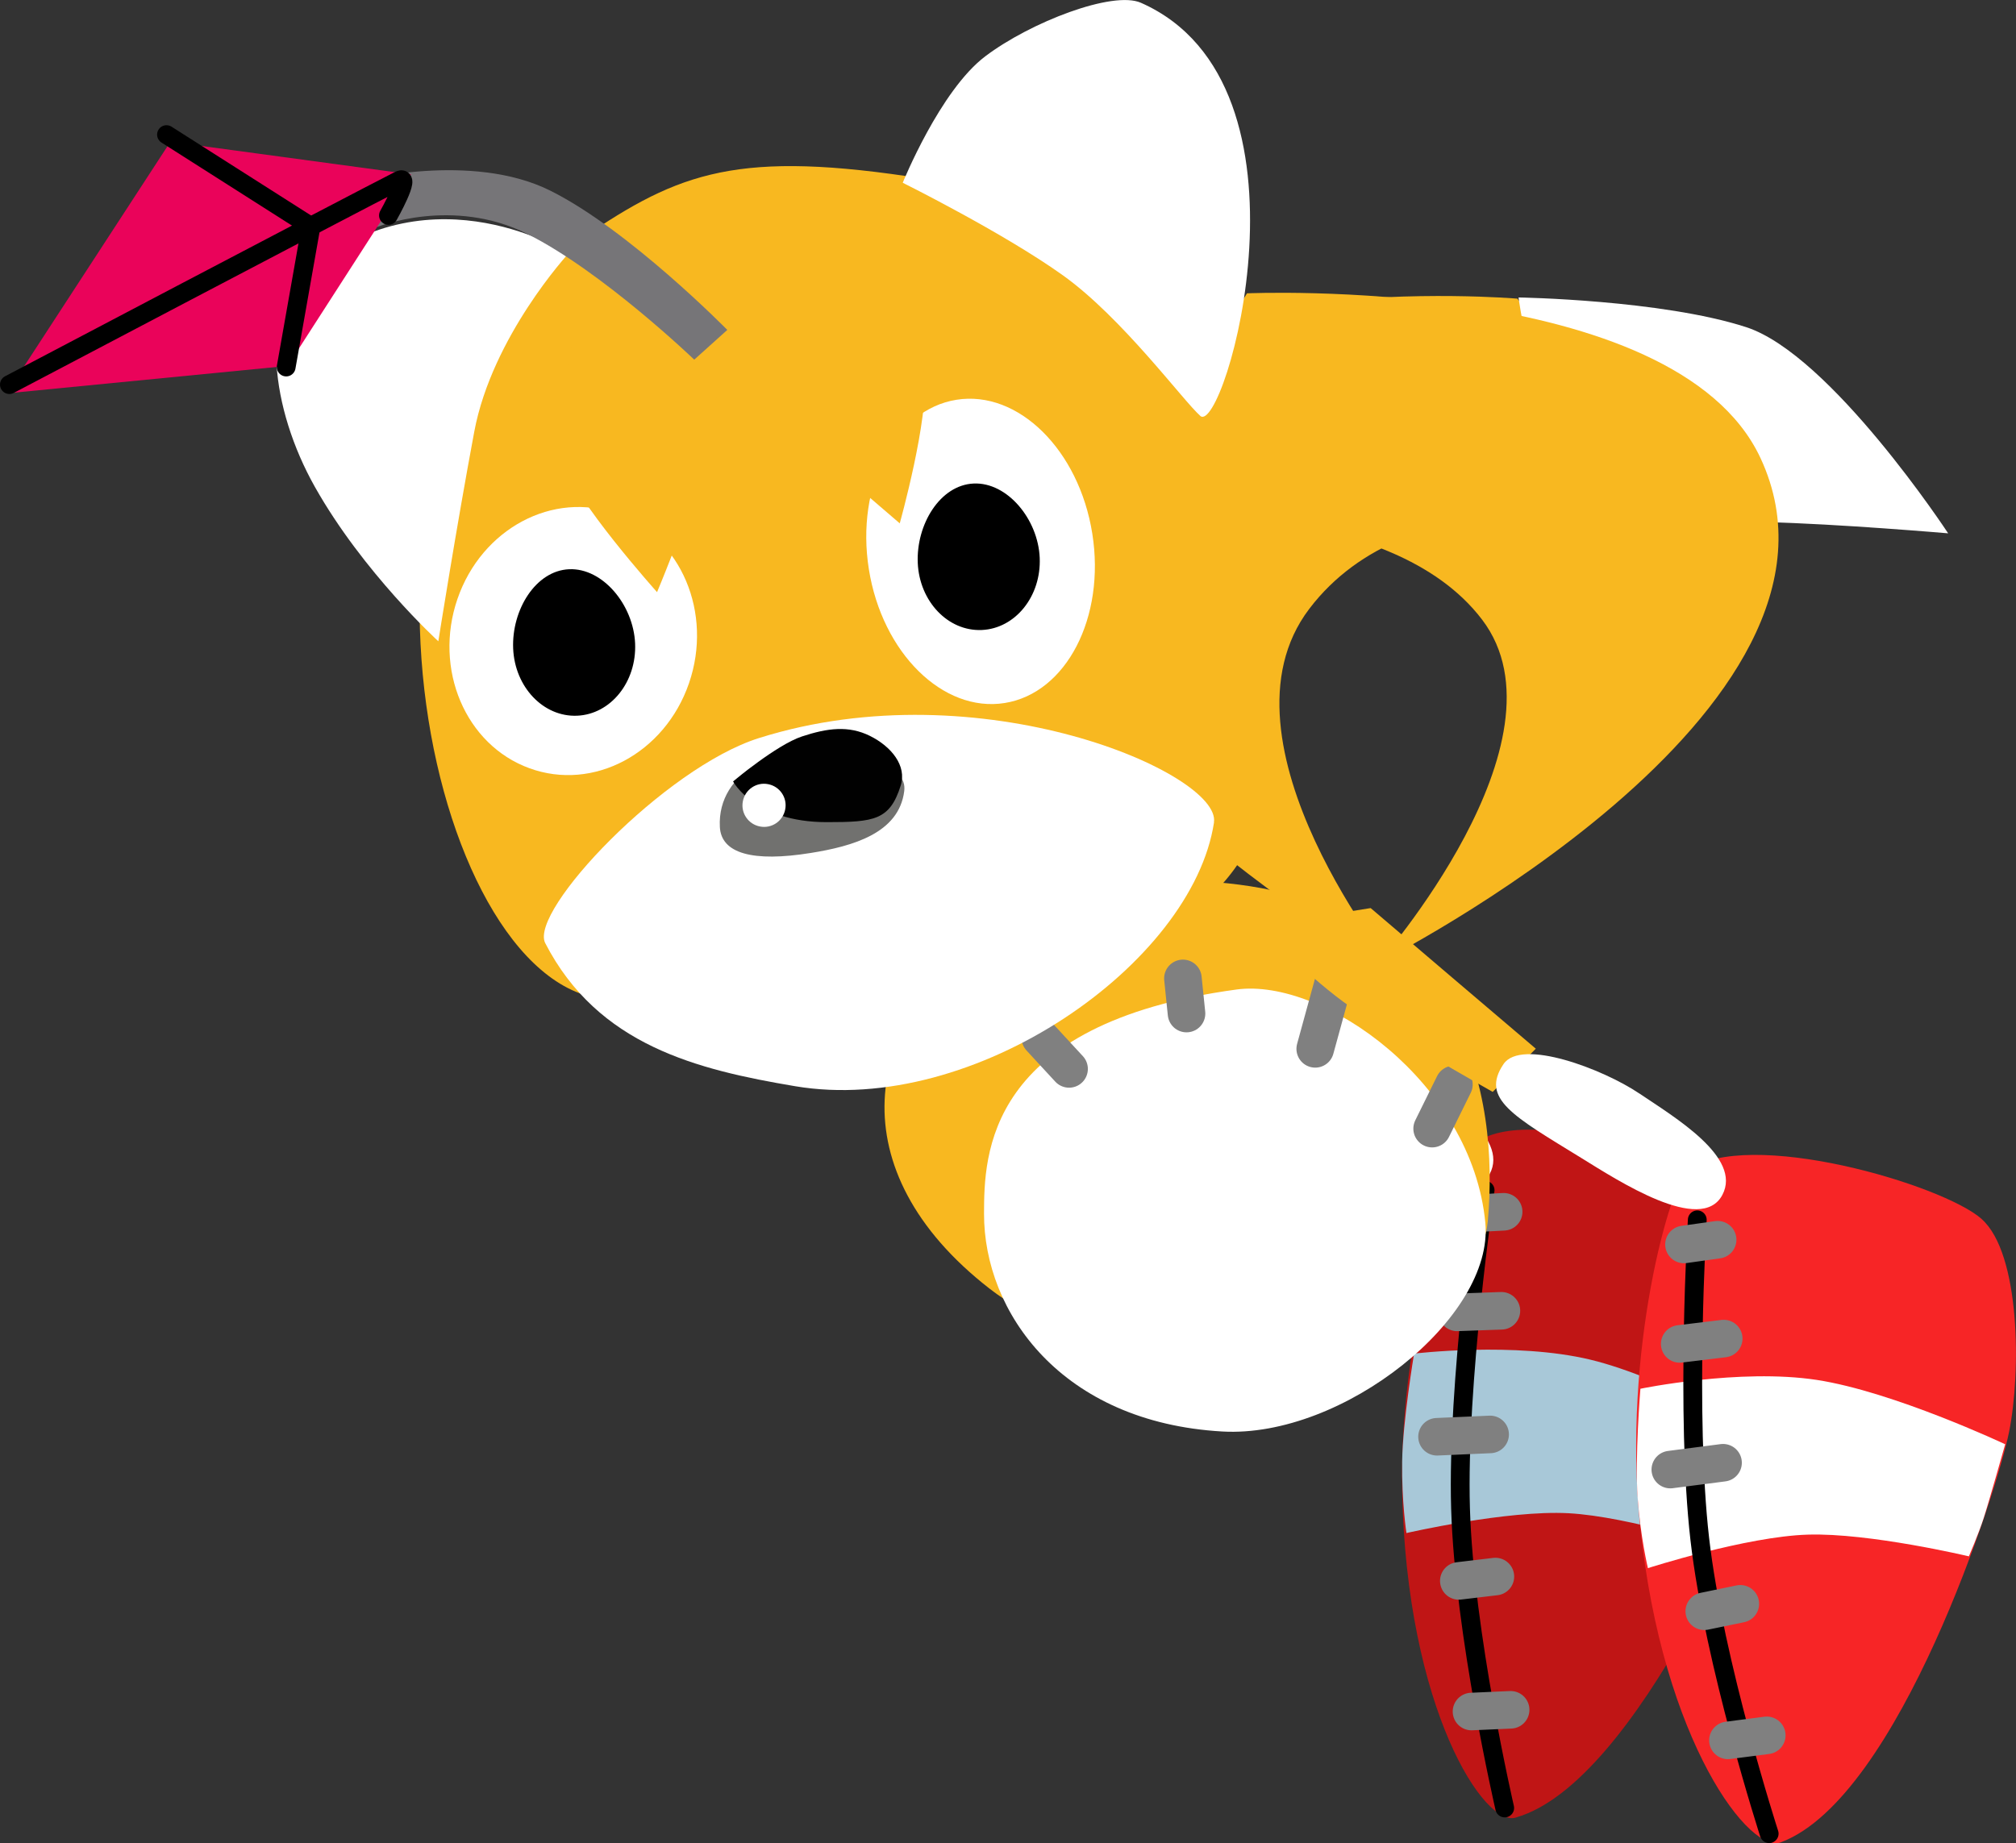 <svg version="1.1" xmlns="http://www.w3.org/2000/svg" xmlns:xlink="http://www.w3.org/1999/xlink" width="26.832" height="24.538" viewBox="0,0,26.832,24.538"><rect x="0" y="0" width="26.832" height="24.538" fill="#333333" stroke="none"/><g transform="translate(-224.64,-170.485)"><g data-paper-data="{&quot;isPaintingLayer&quot;:true}" fill-rule="nonzero" stroke-linejoin="miter" stroke-miterlimit="10" stroke-dasharray="" stroke-dashoffset="0" style="mix-blend-mode: normal"><g><g stroke="none" stroke-width="0" stroke-linecap="butt"><path d="M243.232,183.447c0,0 -6.518,-3.641 -4.942,-7.01c1.142,-2.441 6.547,-1.976 6.547,-1.976c0,0 0.525,0.768 0.856,1.298c0.333,0.536 0.565,1.687 0.565,1.687c0,0 -2.844,-0.63 -4.192,1.144c-1.349,1.774 1.167,4.856 1.167,4.856z" fill="#f8b820"/><path d="M245.454,176.271c-0.466,-0.722 -0.603,-1.826 -0.603,-1.826c0,0 1.901,0.03 3.029,0.395c1.128,0.366 2.689,2.745 2.689,2.745c0,0 -1.478,-0.127 -2.426,-0.149c-0.948,-0.022 -2.114,0.043 -2.114,0.043c0,0 -0.11,-0.487 -0.576,-1.209z" fill="#ffffff"/></g><path d="M245.494,176.952l0.566,-0.17" fill="none" stroke="#808080" stroke-width="0.5" stroke-linecap="round"/><path d="M245.07,176.407l0.481,-0.203" fill="none" stroke="#808080" stroke-width="0.5" stroke-linecap="round"/><path d="M244.645,175.455l0.643,-0.107" fill="none" stroke="#808080" stroke-width="0.5" stroke-linecap="round"/></g><g data-paper-data="{&quot;index&quot;:null}"><g stroke="none" stroke-width="0" stroke-linecap="butt"><path d="M239.959,177.376c0,0 0.088,-1.08 0.422,-1.616c0.331,-0.531 0.856,-1.37 0.856,-1.37c0,0 5.691,-0.25 6.833,2.19c1.576,3.369 -5.085,6.724 -5.085,6.724c0,0 2.606,-2.959 1.381,-4.57c-1.225,-1.611 -4.407,-1.358 -4.407,-1.358z" fill="#f8b820"/><path d="M238.543,177.409c0,0 -1.165,-0.065 -2.114,-0.043c-0.948,0.022 -2.426,0.149 -2.426,0.149c0,0 1.561,-2.379 2.689,-2.745c1.128,-0.366 3.029,-0.395 3.029,-0.395c0,0 -0.137,1.104 -0.603,1.826c-0.466,0.722 -0.576,1.209 -0.576,1.209z" fill="#ffffff"/></g><path d="M238.865,176.809l-0.566,-0.17" fill="none" stroke="#808080" stroke-width="0.5" stroke-linecap="round"/><path d="M239.217,176.05l-0.481,-0.203" fill="none" stroke="#808080" stroke-width="0.5" stroke-linecap="round"/><path d="M239.929,174.955l-0.643,-0.107" fill="none" stroke="#808080" stroke-width="0.5" stroke-linecap="round"/></g><g><path d="M248.176,186.639c0.479,0.501 0.351,2.082 0.126,2.856c-0.225,0.773 -1.87,4.713 -3.477,5.183c-0.42,0.164 -1.469,-1.45 -1.523,-4.354c-0.043,-2.336 0.796,-4.521 1.029,-4.659c0.855,-0.507 3.366,0.474 3.845,0.975z" fill="#c01515" stroke="none" stroke-width="0" stroke-linecap="butt"/><path d="M247.628,191.1c0,0 -1.294,-0.426 -2.112,-0.47c-0.818,-0.044 -2.157,0.264 -2.157,0.264c0,0 -0.064,-0.415 -0.057,-0.95c0.007,-0.535 0.159,-1.439 0.159,-1.439c0,0 1.341,-0.161 2.347,0.081c1.006,0.242 2.428,1.067 2.428,1.067c0,0 -0.287,0.762 -0.369,0.958c-0.082,0.196 -0.239,0.489 -0.239,0.489z" fill="#a8c8d8" stroke="none" stroke-width="0" stroke-linecap="butt"/><path d="M244.667,194.554c0,0 -0.54,-2.332 -0.588,-3.989c-0.049,-1.657 0.327,-4.235 0.327,-4.235" fill="none" stroke="#000000" stroke-width="0.25" stroke-linecap="round"/><path d="M244.653,186.617l-0.452,0.024" fill="none" stroke="#808080" stroke-width="0.5" stroke-linecap="round"/><path d="M244.033,187.956l0.59,-0.021" fill="none" stroke="#808080" stroke-width="0.5" stroke-linecap="round"/><path d="M244.056,191.531l0.487,-0.058" fill="none" stroke="#808080" stroke-width="0.5" stroke-linecap="round"/><path d="M244.225,193.27l0.521,-0.023" fill="none" stroke="#808080" stroke-width="0.5" stroke-linecap="round"/><path d="M244.473,189.581l-0.707,0.031" fill="none" stroke="#808080" stroke-width="0.5" stroke-linecap="round"/></g><path d="M241.424,184.709c0,0 -1.348,-0.782 -1.873,-1.149c-0.524,-0.367 -1.218,-1.097 -1.218,-1.097l1.495,-0.219c0,0 0.666,0.582 1.068,0.933c0.403,0.351 1.108,0.965 1.108,0.965z" fill="#f8b820" stroke="none" stroke-width="0" stroke-linecap="butt"/><path d="M243.373,184.751c0.468,0.324 1.362,0.868 1.093,1.365c-0.287,0.53 -1.39,-0.208 -1.871,-0.512c-0.899,-0.568 -1.338,-0.804 -1.021,-1.262c0.24,-0.347 1.331,0.086 1.799,0.41z" fill="#ffffff" stroke="none" stroke-width="0" stroke-linecap="butt"/><g data-paper-data="{&quot;index&quot;:null}"><path d="M240.826,182.23c3.334,0.268 3.766,2.857 3.616,4.511c-0.162,1.778 -4.582,2.494 -6.633,0.898c-2.024,-1.575 -1.669,-3.566 -0.079,-4.634c1.067,-0.717 1.557,-0.898 3.097,-0.774z" fill="#f8b820" stroke="none" stroke-width="0" stroke-linecap="butt"/><path d="M241.097,183.658c1.155,-0.157 3.134,1.238 3.312,3.104c0.12,1.259 -1.896,2.871 -3.5,2.78c-2.143,-0.122 -3.176,-1.59 -3.172,-2.902c0.002,-0.772 0.016,-2.528 3.361,-2.982z" fill="#ffffff" stroke="none" stroke-width="0" stroke-linecap="butt"/><path d="M238.486,184.3l0.383,0.415" fill="none" stroke="#808080" stroke-width="0.5" stroke-linecap="round"/><path d="M240.384,183.51l0.048,0.468" fill="none" stroke="#808080" stroke-width="0.5" stroke-linecap="round"/><path d="M242.145,184.448l0.235,-0.857" fill="none" stroke="#808080" stroke-width="0.5" stroke-linecap="round"/><path d="M243.701,185.51l0.29,-0.588" fill="none" stroke="#808080" stroke-width="0.5" stroke-linecap="round"/></g><g data-paper-data="{&quot;index&quot;:null}"><g><path d="M251.013,186.712c0.52,0.459 0.526,2.045 0.367,2.835c-0.159,0.79 -1.463,4.855 -3.025,5.459c-0.404,0.199 -1.587,-1.32 -1.886,-4.209c-0.241,-2.324 0.41,-4.572 0.631,-4.73c0.808,-0.577 3.394,0.186 3.914,0.645z" fill="#f72526" stroke="none" stroke-width="0" stroke-linecap="butt"/><path d="M250.845,191.204c0,0 -1.326,-0.315 -2.145,-0.289c-0.819,0.025 -2.127,0.446 -2.127,0.446c0,0 -0.099,-0.408 -0.137,-0.941c-0.038,-0.534 0.037,-1.447 0.037,-1.447c0,0 1.322,-0.274 2.345,-0.118c1.023,0.156 2.51,0.857 2.51,0.857c0,0 -0.221,0.784 -0.287,0.985c-0.065,0.202 -0.196,0.507 -0.196,0.507z" fill="#ffffff" stroke="none" stroke-width="0" stroke-linecap="butt"/><path d="M248.187,194.896c0,0 -0.736,-2.278 -0.924,-3.925c-0.189,-1.647 -0.033,-4.247 -0.033,-4.247" fill="none" stroke="#000000" stroke-width="0.25" stroke-linecap="round"/><path d="M247.053,187.052l0.448,-0.063" fill="none" stroke="#808080" stroke-width="0.5" stroke-linecap="round"/><path d="M246.996,188.376l0.586,-0.071" fill="none" stroke="#808080" stroke-width="0.5" stroke-linecap="round"/><path d="M247.803,191.836l-0.48,0.099" fill="none" stroke="#808080" stroke-width="0.5" stroke-linecap="round"/><path d="M248.155,193.587l-0.517,0.067" fill="none" stroke="#808080" stroke-width="0.5" stroke-linecap="round"/><path d="M247.573,189.958l-0.702,0.091" fill="none" stroke="#808080" stroke-width="0.5" stroke-linecap="round"/></g><path d="M244.507,185.021c0,0 -1.357,-0.766 -1.886,-1.127c-0.529,-0.361 -1.231,-1.083 -1.231,-1.083l1.493,-0.237c0,0 0.672,0.574 1.079,0.92c0.407,0.346 1.119,0.952 1.119,0.952z" fill="#f8b820" stroke="none" stroke-width="0" stroke-linecap="butt"/><path d="M246.456,185.04c0.472,0.319 1.372,0.852 1.108,1.352c-0.281,0.534 -1.392,-0.192 -1.877,-0.491c-0.905,-0.557 -1.347,-0.789 -1.036,-1.25c0.236,-0.35 1.332,0.07 1.804,0.389z" fill="#ffffff" stroke="none" stroke-width="0" stroke-linecap="butt"/></g><path d="M241.475,181.1c-0.489,2.864 -6.117,3.192 -8.9,2.67c-2.365,-0.443 -3.691,-7.692 -0.299,-10.036c1.317,-0.91 2.062,-1.254 4.447,-0.902c2.447,0.361 5.493,3.932 4.753,8.267z" fill="#f8b820" stroke="none" stroke-width="0" stroke-linecap="butt"/><path d="M240.798,181.433c-0.286,1.881 -3.19,3.915 -5.577,3.512c-1.297,-0.219 -2.622,-0.54 -3.325,-1.906c-0.215,-0.431 1.59,-2.332 2.844,-2.728c2.952,-0.931 6.156,0.475 6.057,1.121z" fill="#ffffff" stroke="none" stroke-width="0" stroke-linecap="butt"/><path d="M240.615,176.021c-0.224,-0.196 -1.038,-1.306 -1.83,-1.872c-0.792,-0.566 -2.13,-1.231 -2.13,-1.231c0,0 0.495,-1.227 1.098,-1.683c0.603,-0.456 1.699,-0.878 2.072,-0.713c2.475,1.094 1.107,5.777 0.79,5.5z" fill="#ffffff" stroke="none" stroke-width="0" stroke-linecap="butt"/><path d="M232.206,173.86c0,0 -1.016,1.101 -1.254,2.373c-0.238,1.272 -0.478,2.789 -0.478,2.789c0,0 -1.001,-0.914 -1.644,-2.057c-0.583,-1.036 -0.748,-2.351 -0.08,-2.898c1.662,-1.361 3.456,-0.206 3.456,-0.206z" fill="#ffffff" stroke="none" stroke-width="0" stroke-linecap="butt"/><g stroke="none" stroke-width="0" stroke-linecap="butt"><path d="M233.81,179.581c-0.322,0.935 -1.273,1.442 -2.124,1.131c-0.851,-0.31 -1.279,-1.32 -0.957,-2.255c0.322,-0.935 1.273,-1.442 2.124,-1.131c0.851,0.31 1.279,1.32 0.957,2.255z" fill="#ffffff"/><path d="M231.47,179.12c-0.022,-0.512 0.297,-1.038 0.745,-1.057c0.448,-0.019 0.856,0.476 0.878,0.988c0.022,0.512 -0.324,0.943 -0.772,0.962c-0.448,0.019 -0.829,-0.381 -0.851,-0.893z" fill="#000000"/></g><g stroke="none" stroke-width="0" stroke-linecap="butt"><path d="M239.178,177.589c0.177,1.115 -0.345,2.124 -1.166,2.255c-0.821,0.131 -1.631,-0.667 -1.808,-1.782c-0.177,-1.115 0.345,-2.124 1.166,-2.255c0.821,-0.131 1.631,0.667 1.808,1.782z" fill="#ffffff"/><path d="M236.855,177.979c-0.022,-0.512 0.297,-1.038 0.745,-1.057c0.448,-0.019 0.856,0.476 0.878,0.988c0.022,0.512 -0.324,0.943 -0.772,0.962c-0.448,0.019 -0.829,-0.381 -0.851,-0.893z" fill="#000000"/></g><path d="M236.615,177.452l-2.366,-2.033c0,0 -0.196,1.013 -0.365,1.59c-0.169,0.578 -0.499,1.359 -0.499,1.359c0,0 -1.124,-1.257 -1.222,-1.702c-0.122,-0.551 0.084,-1.584 0.084,-1.584l3.852,-0.874c0,0 0.749,0.462 0.843,1.26c0.068,0.575 -0.327,1.985 -0.327,1.985z" fill="#f8b820" stroke="none" stroke-width="0" stroke-linecap="butt"/><g stroke="none" stroke-width="0" stroke-linecap="butt"><path d="M235.595,180.494c0.552,0.103 1.124,0.171 1.08,0.522c-0.07,0.563 -0.688,0.735 -1.243,0.824c-0.774,0.125 -1.193,0.007 -1.211,-0.346c-0.039,-0.754 0.822,-1.103 1.374,-1z" fill="#71716f"/><path d="M235.644,181.43c-0.961,-0 -1.247,-0.542 -1.247,-0.542c0,0 0.578,-0.487 0.917,-0.599c0.339,-0.112 0.621,-0.148 0.905,-0.007c0.284,0.141 0.493,0.397 0.409,0.661c-0.145,0.46 -0.35,0.487 -0.984,0.487z" fill="#010101"/><path d="M235.091,181.259c-0.029,0.156 -0.179,0.259 -0.335,0.229c-0.156,-0.029 -0.259,-0.179 -0.229,-0.335c0.029,-0.156 0.179,-0.259 0.335,-0.229c0.156,0.029 0.259,0.179 0.229,0.335z" fill="#ffffff"/></g><g data-paper-data="{&quot;index&quot;:null}"><path d="M233.88,175.273c0,0 -1.225,-1.176 -2.222,-1.674c-0.996,-0.498 -1.996,-0.093 -1.996,-0.093l-0.25,-0.613c0,0 1.499,-0.393 2.548,0.128c1.05,0.521 2.36,1.856 2.36,1.856z" fill="#767578" stroke="none" stroke-width="0" stroke-linecap="butt"/><path d="M228.469,175.356l-3.743,0.366l2.182,-3.35l3.203,0.434z" fill="#ea035a" stroke="none" stroke-width="0" stroke-linecap="butt"/><path d="M224.765,175.605c0,0 4.519,-2.379 5.188,-2.719c0.17,-0.087 -0.143,0.467 -0.143,0.467" fill="none" stroke="#000000" stroke-width="0.25" stroke-linecap="round"/><path d="M226.856,172.277l1.923,1.224l-0.33,1.87" fill="none" stroke="#000000" stroke-width="0.25" stroke-linecap="round"/></g></g></g></svg>